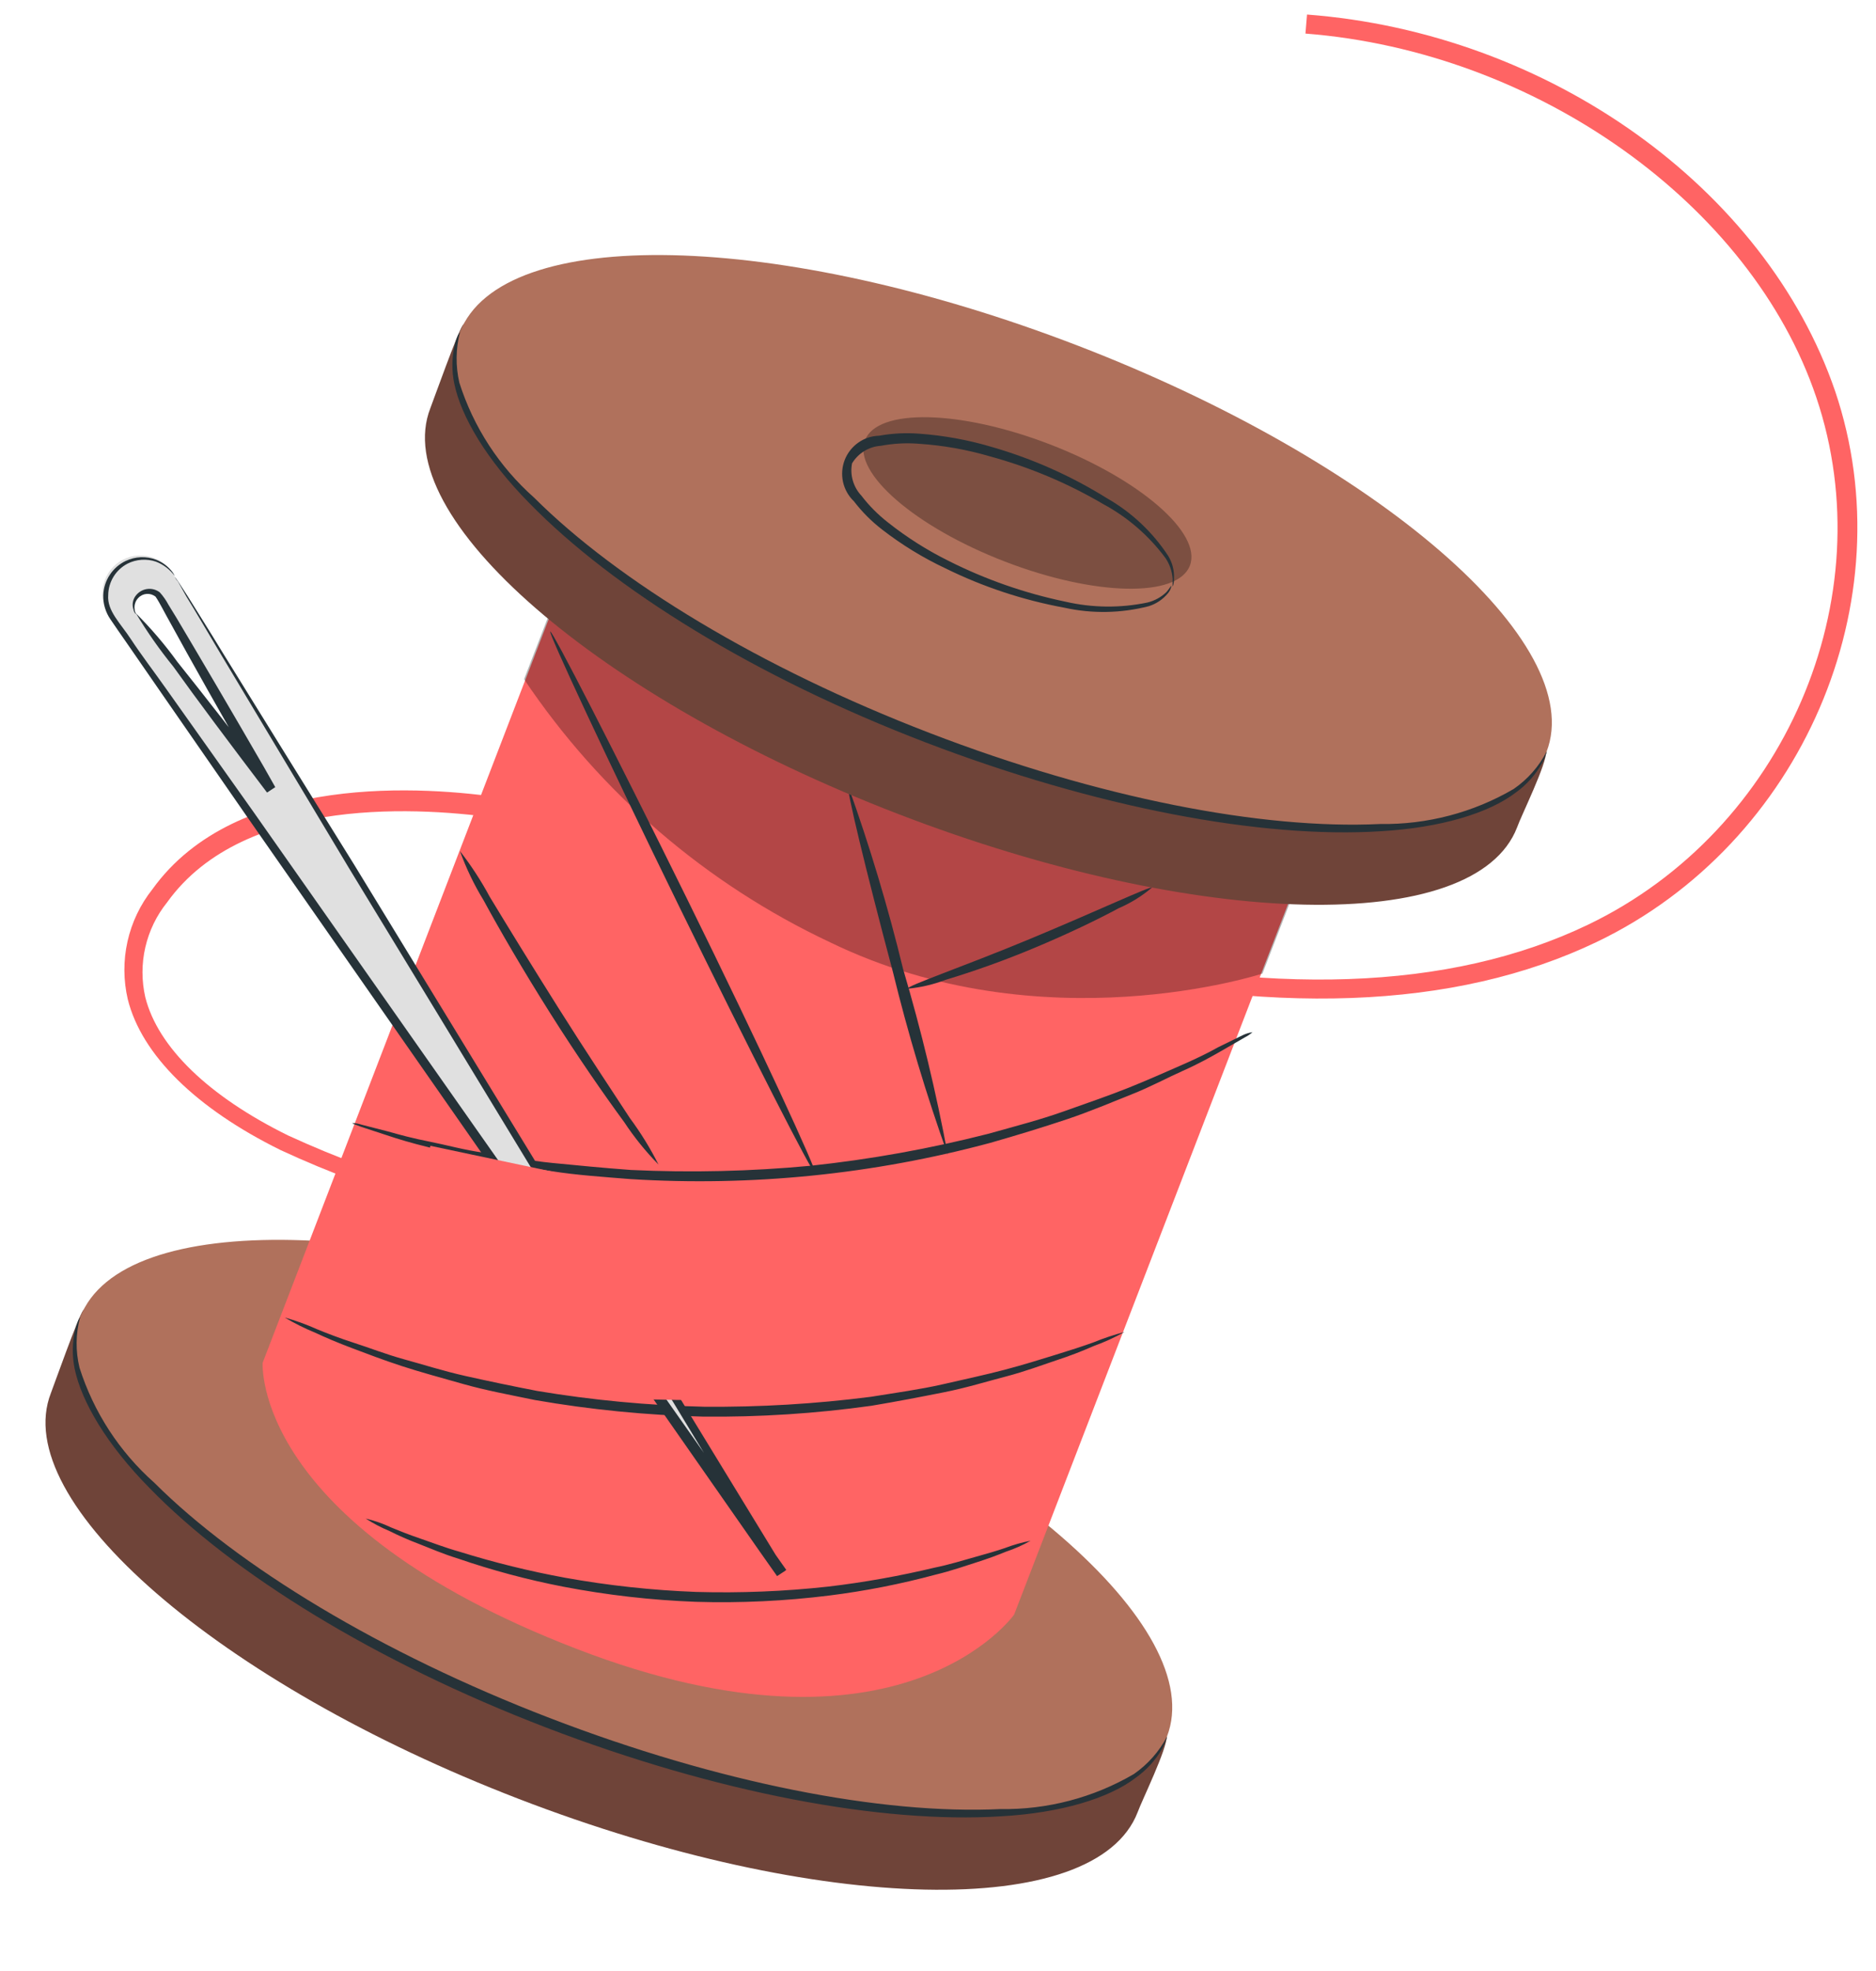 <svg width="60" height="63" viewBox="0 0 60 63" fill="none" xmlns="http://www.w3.org/2000/svg">
<path d="M20.349 42.172C19.015 40.132 16.603 39.399 13.816 38.547C12.155 38.083 10.534 37.485 8.971 36.759C6.267 35.426 4.529 33.716 4.087 31.942C3.945 31.334 3.942 30.701 4.078 30.092C4.214 29.483 4.487 28.912 4.875 28.423C7.569 24.671 13.639 25.135 16.122 25.51C19.761 26.166 23.349 27.084 26.855 28.258C29.013 28.891 31.243 29.585 33.462 30.158C40.552 31.874 46.38 31.672 50.789 29.557C57.063 26.545 60.266 19.137 58.089 12.697C56.006 6.525 49.135 1.649 41.752 1.073L41.802 0.465C49.531 1.051 56.468 6.007 58.693 12.503C60.965 19.218 57.624 26.959 51.081 30.102C46.538 32.282 40.575 32.5 33.346 30.746C31.108 30.204 28.866 29.528 26.678 28.846C23.192 27.697 19.627 26.801 16.011 26.165C13.631 25.816 7.841 25.361 5.345 28.842C5.007 29.262 4.769 29.753 4.648 30.279C4.527 30.804 4.527 31.349 4.647 31.875C5.049 33.473 6.673 35.042 9.213 36.293C10.757 37.003 12.355 37.589 13.992 38.044C16.773 38.89 19.404 39.692 20.856 41.916L20.349 42.172Z" fill="#FF6464"/>
<path d="M36.384 57.928C35.043 61.392 26.184 61.194 16.587 57.498C6.99 53.801 0.275 47.99 1.628 44.527C1.722 44.285 2.494 42.104 2.661 41.881C4.851 39.139 12.493 41.518 21.418 44.958C30.052 48.284 37.114 52.001 37.318 55.476C37.337 55.89 36.516 57.559 36.384 57.928Z" fill="#6F4439"/>
<path d="M37.322 55.509C38.658 52.047 31.959 46.239 22.361 42.538C12.763 38.836 3.9 38.643 2.565 42.105C1.23 45.568 7.928 51.375 17.526 55.077C27.124 58.778 35.987 58.972 37.322 55.509Z" fill="#B0715C"/>
<path d="M25.36 50.232C24.965 51.262 22.308 51.201 19.462 50.099C16.616 48.996 14.629 47.265 15.006 46.235C15.382 45.206 18.058 45.26 20.903 46.363C23.749 47.465 25.761 49.197 25.36 50.232Z" fill="#E0E0E0"/>
<path d="M19.748 14.075L8.401 43.557C8.401 43.557 8.039 48.692 18.436 52.702C28.832 56.712 32.435 51.608 32.435 51.608L43.412 23.149L19.748 14.075Z" fill="#FF6464"/>
<g opacity="0.3">
<path d="M16.761 21.71C19.202 25.35 22.587 28.258 26.554 30.122C33.359 33.422 40.378 31.118 40.378 31.118L41.888 27.212L18.171 18.065L16.761 21.71Z" fill="black"/>
</g>
<path d="M35.967 42.574C35.65 42.751 35.319 42.902 34.977 43.025C34.588 43.197 34.191 43.348 33.786 43.48C33.31 43.639 32.779 43.839 32.175 43.997C31.571 44.154 30.912 44.359 30.186 44.503C29.461 44.647 28.687 44.797 27.871 44.933C26.087 45.183 24.286 45.299 22.485 45.28C20.684 45.236 18.889 45.059 17.115 44.751C16.302 44.583 15.531 44.441 14.816 44.238C14.1 44.035 13.445 43.858 12.846 43.663C12.246 43.467 11.725 43.267 11.259 43.091C10.793 42.916 10.399 42.747 10.079 42.597C9.743 42.459 9.417 42.297 9.105 42.112C9.455 42.21 9.797 42.333 10.128 42.482C10.449 42.614 10.849 42.77 11.34 42.928C11.831 43.085 12.333 43.286 12.933 43.451C13.533 43.615 14.182 43.824 14.898 43.984C15.613 44.144 16.378 44.304 17.185 44.46C18.947 44.754 20.727 44.922 22.513 44.964C24.297 44.98 26.08 44.874 27.85 44.647C28.66 44.517 29.433 44.41 30.147 44.248C30.86 44.085 31.531 43.941 32.129 43.783C32.726 43.626 33.27 43.456 33.745 43.309C34.221 43.163 34.624 43.033 34.966 42.909C35.292 42.776 35.627 42.664 35.967 42.574Z" fill="#263238"/>
<path d="M40.059 32.993C39.983 33.059 39.898 33.116 39.808 33.161L39.055 33.596C38.731 33.781 38.327 34.008 37.832 34.227C37.337 34.447 36.804 34.738 36.175 34.987C35.546 35.235 34.873 35.525 34.117 35.778C33.359 36.031 32.554 36.278 31.675 36.529C27.926 37.538 24.038 37.929 20.162 37.688C19.275 37.617 18.424 37.559 17.641 37.435C16.858 37.31 16.124 37.205 15.462 37.075C14.801 36.946 14.213 36.794 13.691 36.666C13.169 36.539 12.727 36.406 12.37 36.286L11.546 36.016C11.358 35.947 11.261 35.909 11.267 35.897C11.368 35.898 11.469 35.916 11.565 35.949L12.408 36.165C12.765 36.267 13.208 36.387 13.736 36.49C14.264 36.594 14.839 36.758 15.507 36.851C16.175 36.944 16.891 37.098 17.675 37.173C18.458 37.249 19.297 37.332 20.178 37.396C22.097 37.487 24.02 37.441 25.932 37.261C27.843 37.057 29.737 36.717 31.6 36.242C32.454 36.003 33.265 35.793 34.01 35.528C34.755 35.263 35.445 35.027 36.068 34.779C36.691 34.53 37.247 34.281 37.736 34.068C38.225 33.855 38.635 33.658 38.959 33.474L39.736 33.093C39.837 33.042 39.947 33.009 40.059 32.993Z" fill="#263238"/>
<path d="M21.061 37.224C20.653 36.808 20.285 36.354 19.964 35.867C19.329 35.003 18.479 33.783 17.601 32.392C16.723 31.002 15.977 29.717 15.465 28.774C15.161 28.277 14.908 27.751 14.71 27.203C15.067 27.662 15.385 28.149 15.661 28.661C16.216 29.579 16.992 30.841 17.864 32.225C18.737 33.609 19.562 34.847 20.148 35.742C20.494 36.209 20.8 36.705 21.061 37.224Z" fill="#263238"/>
<path d="M26.081 37.518C26.002 37.553 24.039 33.706 21.697 28.924C19.355 24.142 17.538 20.229 17.599 20.187C17.661 20.145 19.642 23.999 21.984 28.751C24.327 33.502 26.161 37.482 26.081 37.518Z" fill="#263238"/>
<path d="M30.315 36.921C29.629 35 29.042 33.045 28.557 31.063C27.688 27.806 27.049 25.147 27.128 25.124C27.817 27.044 28.404 28.999 28.886 30.982C29.465 32.935 29.942 34.918 30.315 36.921Z" fill="#263238"/>
<path d="M36.84 28.372C36.522 28.643 36.164 28.864 35.78 29.029C35.107 29.392 34.147 29.855 33.066 30.305C32.143 30.691 31.201 31.03 30.244 31.319C29.852 31.468 29.442 31.564 29.025 31.604C28.995 31.512 30.79 30.906 32.941 30.012C35.092 29.118 36.798 28.316 36.84 28.372Z" fill="#263238"/>
<path d="M32.961 49.248C32.71 49.39 32.446 49.507 32.172 49.598C31.915 49.704 31.598 49.822 31.226 49.94C30.853 50.057 30.426 50.211 29.938 50.327C28.815 50.63 27.673 50.855 26.519 50.999C25.106 51.175 23.682 51.243 22.259 51.2C20.832 51.147 19.411 50.984 18.008 50.715C16.865 50.493 15.738 50.192 14.637 49.813C14.164 49.668 13.753 49.487 13.383 49.343C13.068 49.224 12.758 49.089 12.457 48.937C12.192 48.827 11.938 48.694 11.696 48.539C11.976 48.604 12.248 48.699 12.507 48.822C12.762 48.928 13.076 49.053 13.446 49.179C13.816 49.305 14.233 49.468 14.706 49.601C15.809 49.944 16.93 50.22 18.066 50.429C19.455 50.679 20.859 50.831 22.269 50.884C23.679 50.924 25.09 50.867 26.491 50.713C27.636 50.578 28.771 50.375 29.892 50.107C30.373 50.009 30.801 49.874 31.179 49.769C31.557 49.664 31.881 49.57 32.137 49.482C32.404 49.38 32.68 49.301 32.961 49.248Z" fill="#263238"/>
<path d="M48.52 26.448C47.185 29.905 38.321 29.714 28.723 26.017C19.126 22.321 12.411 16.51 13.764 13.046C13.858 12.804 14.636 10.624 14.797 10.401C16.987 7.652 24.629 10.037 33.56 13.477C42.188 16.804 49.249 20.521 49.453 23.996C49.479 24.41 48.651 26.073 48.52 26.448Z" fill="#6F4439"/>
<path d="M49.463 24.031C50.799 20.568 44.1 14.761 34.502 11.06C24.904 7.358 16.041 7.165 14.706 10.627C13.37 14.09 20.069 19.897 29.667 23.599C39.265 27.3 48.128 27.494 49.463 24.031Z" fill="#B0715C"/>
<g opacity="0.3">
<path d="M38.056 18.079C38.454 17.045 36.45 15.31 33.58 14.204C30.71 13.098 28.061 13.04 27.662 14.075C27.264 15.109 29.267 16.843 32.138 17.949C35.007 19.055 37.657 19.113 38.056 18.079Z" fill="black"/>
</g>
<path d="M37.502 18.746C37.502 18.746 37.503 18.655 37.505 18.497C37.487 18.261 37.408 18.033 37.275 17.837C36.748 17.126 36.072 16.539 35.294 16.118C34.157 15.449 32.935 14.934 31.662 14.587C30.921 14.37 30.157 14.235 29.386 14.184C28.98 14.152 28.57 14.174 28.169 14.25C27.982 14.262 27.801 14.32 27.641 14.418C27.482 14.516 27.348 14.65 27.251 14.811C27.215 14.994 27.224 15.183 27.276 15.362C27.328 15.541 27.421 15.706 27.549 15.842C27.794 16.162 28.079 16.449 28.397 16.697C29.003 17.178 29.659 17.593 30.353 17.935C31.53 18.526 32.778 18.961 34.067 19.23C34.93 19.43 35.826 19.44 36.693 19.26C36.923 19.205 37.135 19.09 37.305 18.926C37.41 18.806 37.447 18.721 37.466 18.727C37.45 18.814 37.411 18.896 37.354 18.963C37.194 19.157 36.981 19.301 36.741 19.376C35.857 19.604 34.932 19.621 34.04 19.424C32.72 19.182 31.439 18.758 30.235 18.165C29.517 17.827 28.839 17.412 28.212 16.926C27.873 16.665 27.57 16.361 27.31 16.022C27.136 15.856 27.016 15.642 26.963 15.408C26.911 15.173 26.929 14.929 27.015 14.705C27.102 14.481 27.253 14.287 27.449 14.149C27.645 14.01 27.878 13.933 28.118 13.927C28.54 13.851 28.969 13.829 29.396 13.862C30.188 13.919 30.972 14.062 31.733 14.29C33.022 14.662 34.254 15.21 35.393 15.919C36.186 16.37 36.86 17.003 37.361 17.765C37.494 17.981 37.559 18.232 37.547 18.485C37.552 18.649 37.508 18.752 37.502 18.746Z" fill="#263238"/>
<path d="M14.71 10.619C14.575 11.147 14.569 11.699 14.691 12.23C15.142 13.649 15.968 14.919 17.082 15.906C19.764 18.582 24.318 21.346 29.726 23.426C35.133 25.506 40.357 26.52 44.142 26.338C45.641 26.361 47.117 25.974 48.412 25.218C48.859 24.911 49.223 24.497 49.471 24.014C49.471 24.014 49.471 24.051 49.44 24.117C49.408 24.219 49.364 24.317 49.309 24.408C49.105 24.771 48.823 25.086 48.484 25.329C47.618 25.994 46.075 26.457 44.164 26.569C40.336 26.812 35.05 25.815 29.601 23.729C24.151 21.642 19.597 18.823 16.916 16.068C15.575 14.709 14.746 13.325 14.527 12.252C14.445 11.851 14.45 11.436 14.541 11.036C14.563 10.93 14.597 10.827 14.641 10.727C14.658 10.688 14.681 10.651 14.71 10.619Z" fill="#263238"/>
<path d="M2.561 42.105C2.42 42.632 2.414 43.186 2.543 43.716C2.994 45.135 3.82 46.405 4.934 47.392C7.616 50.068 12.17 52.832 17.577 54.912C22.985 56.992 28.209 58.006 31.994 57.824C33.493 57.848 34.969 57.461 36.264 56.705C36.711 56.395 37.077 55.982 37.329 55.5C37.322 55.535 37.311 55.57 37.298 55.603C37.262 55.706 37.218 55.805 37.167 55.9C36.958 56.26 36.674 56.572 36.335 56.815C35.476 57.48 33.926 57.949 32.022 58.055C28.188 58.298 22.908 57.307 17.458 55.215C12.009 53.122 7.449 50.309 4.774 47.554C3.433 46.195 2.604 44.811 2.385 43.739C2.306 43.337 2.31 42.923 2.398 42.522C2.425 42.417 2.459 42.314 2.499 42.213C2.537 42.135 2.555 42.105 2.561 42.105Z" fill="#263238"/>
<path d="M5.584 18.433C5.508 18.278 5.399 18.141 5.266 18.031C5.133 17.921 4.977 17.84 4.81 17.795C4.643 17.75 4.468 17.741 4.298 17.768C4.127 17.796 3.964 17.86 3.82 17.955C3.675 18.051 3.553 18.176 3.461 18.323C3.37 18.47 3.31 18.634 3.287 18.805C3.264 18.977 3.277 19.151 3.327 19.317C3.376 19.483 3.461 19.636 3.574 19.767L24.976 50.307L5.584 18.433ZM4.355 19.605C4.288 19.511 4.262 19.394 4.282 19.28C4.301 19.167 4.365 19.066 4.459 18.998C4.508 18.957 4.565 18.928 4.627 18.911C4.689 18.893 4.753 18.89 4.816 18.9C4.88 18.91 4.94 18.933 4.993 18.968C5.047 19.003 5.092 19.049 5.126 19.103L8.651 25.225L4.355 19.605Z" fill="#E0E0E0"/>
<path d="M4.348 19.605C4.832 20.086 5.276 20.606 5.675 21.159C6.472 22.153 7.557 23.546 8.768 25.123L8.511 25.296L8.14 24.684C7.067 22.817 6.107 21.115 5.428 19.873C5.261 19.579 5.106 19.261 4.975 19.071C4.895 19.008 4.795 18.977 4.694 18.983C4.593 18.99 4.497 19.034 4.427 19.108C4.379 19.155 4.343 19.214 4.323 19.278C4.302 19.342 4.296 19.41 4.307 19.477C4.306 19.574 4.36 19.618 4.348 19.63C4.306 19.594 4.278 19.544 4.271 19.489C4.242 19.409 4.235 19.323 4.251 19.24C4.267 19.157 4.305 19.079 4.361 19.016C4.452 18.909 4.58 18.84 4.719 18.825C4.858 18.809 4.998 18.848 5.11 18.933C5.217 19.052 5.31 19.184 5.385 19.325L5.648 19.754C6.376 20.978 7.361 22.65 8.44 24.517L8.804 25.16L8.541 25.333C7.342 23.756 6.282 22.34 5.545 21.309C5.107 20.77 4.707 20.201 4.348 19.605Z" fill="#263238"/>
<path d="M5.584 18.433C5.584 18.433 5.626 18.483 5.698 18.587L6.003 19.058C6.271 19.493 6.66 20.1 7.143 20.896C8.141 22.506 9.562 24.809 11.324 27.633L25.117 50.205L24.853 50.378C24.5 49.882 24.129 49.349 23.752 48.809C17.552 39.933 11.945 31.903 7.875 26.067L5.147 22.132L4.028 20.514C3.854 20.269 3.693 20.03 3.537 19.803C3.377 19.575 3.295 19.301 3.303 19.022C3.312 18.792 3.383 18.568 3.51 18.376C3.636 18.183 3.813 18.029 4.021 17.929C4.172 17.858 4.336 17.818 4.504 17.811C4.671 17.805 4.838 17.832 4.994 17.892C5.184 17.966 5.352 18.087 5.483 18.244C5.527 18.295 5.563 18.353 5.59 18.415C5.438 18.206 5.229 18.045 4.987 17.952C4.84 17.902 4.683 17.882 4.528 17.893C4.372 17.904 4.22 17.945 4.081 18.015C3.895 18.111 3.74 18.256 3.631 18.433C3.522 18.611 3.463 18.815 3.461 19.024C3.419 19.522 3.858 19.928 4.187 20.431C4.516 20.933 4.917 21.454 5.324 22.031L8.096 25.936C12.184 31.76 17.822 39.772 24.046 48.618L25.148 50.181L24.884 50.354C19.511 41.475 14.669 33.503 11.153 27.734L7.064 20.913C6.593 20.123 6.229 19.499 5.966 19.076L5.692 18.593C5.649 18.545 5.613 18.491 5.584 18.433Z" fill="#263238"/>
<path d="M13.764 36.624L21.573 38.276L24.054 44.689C24.054 44.689 18.686 45.066 15.737 43.926C12.789 42.786 13.764 36.624 13.764 36.624Z" fill="#FF6464"/>
</svg>
